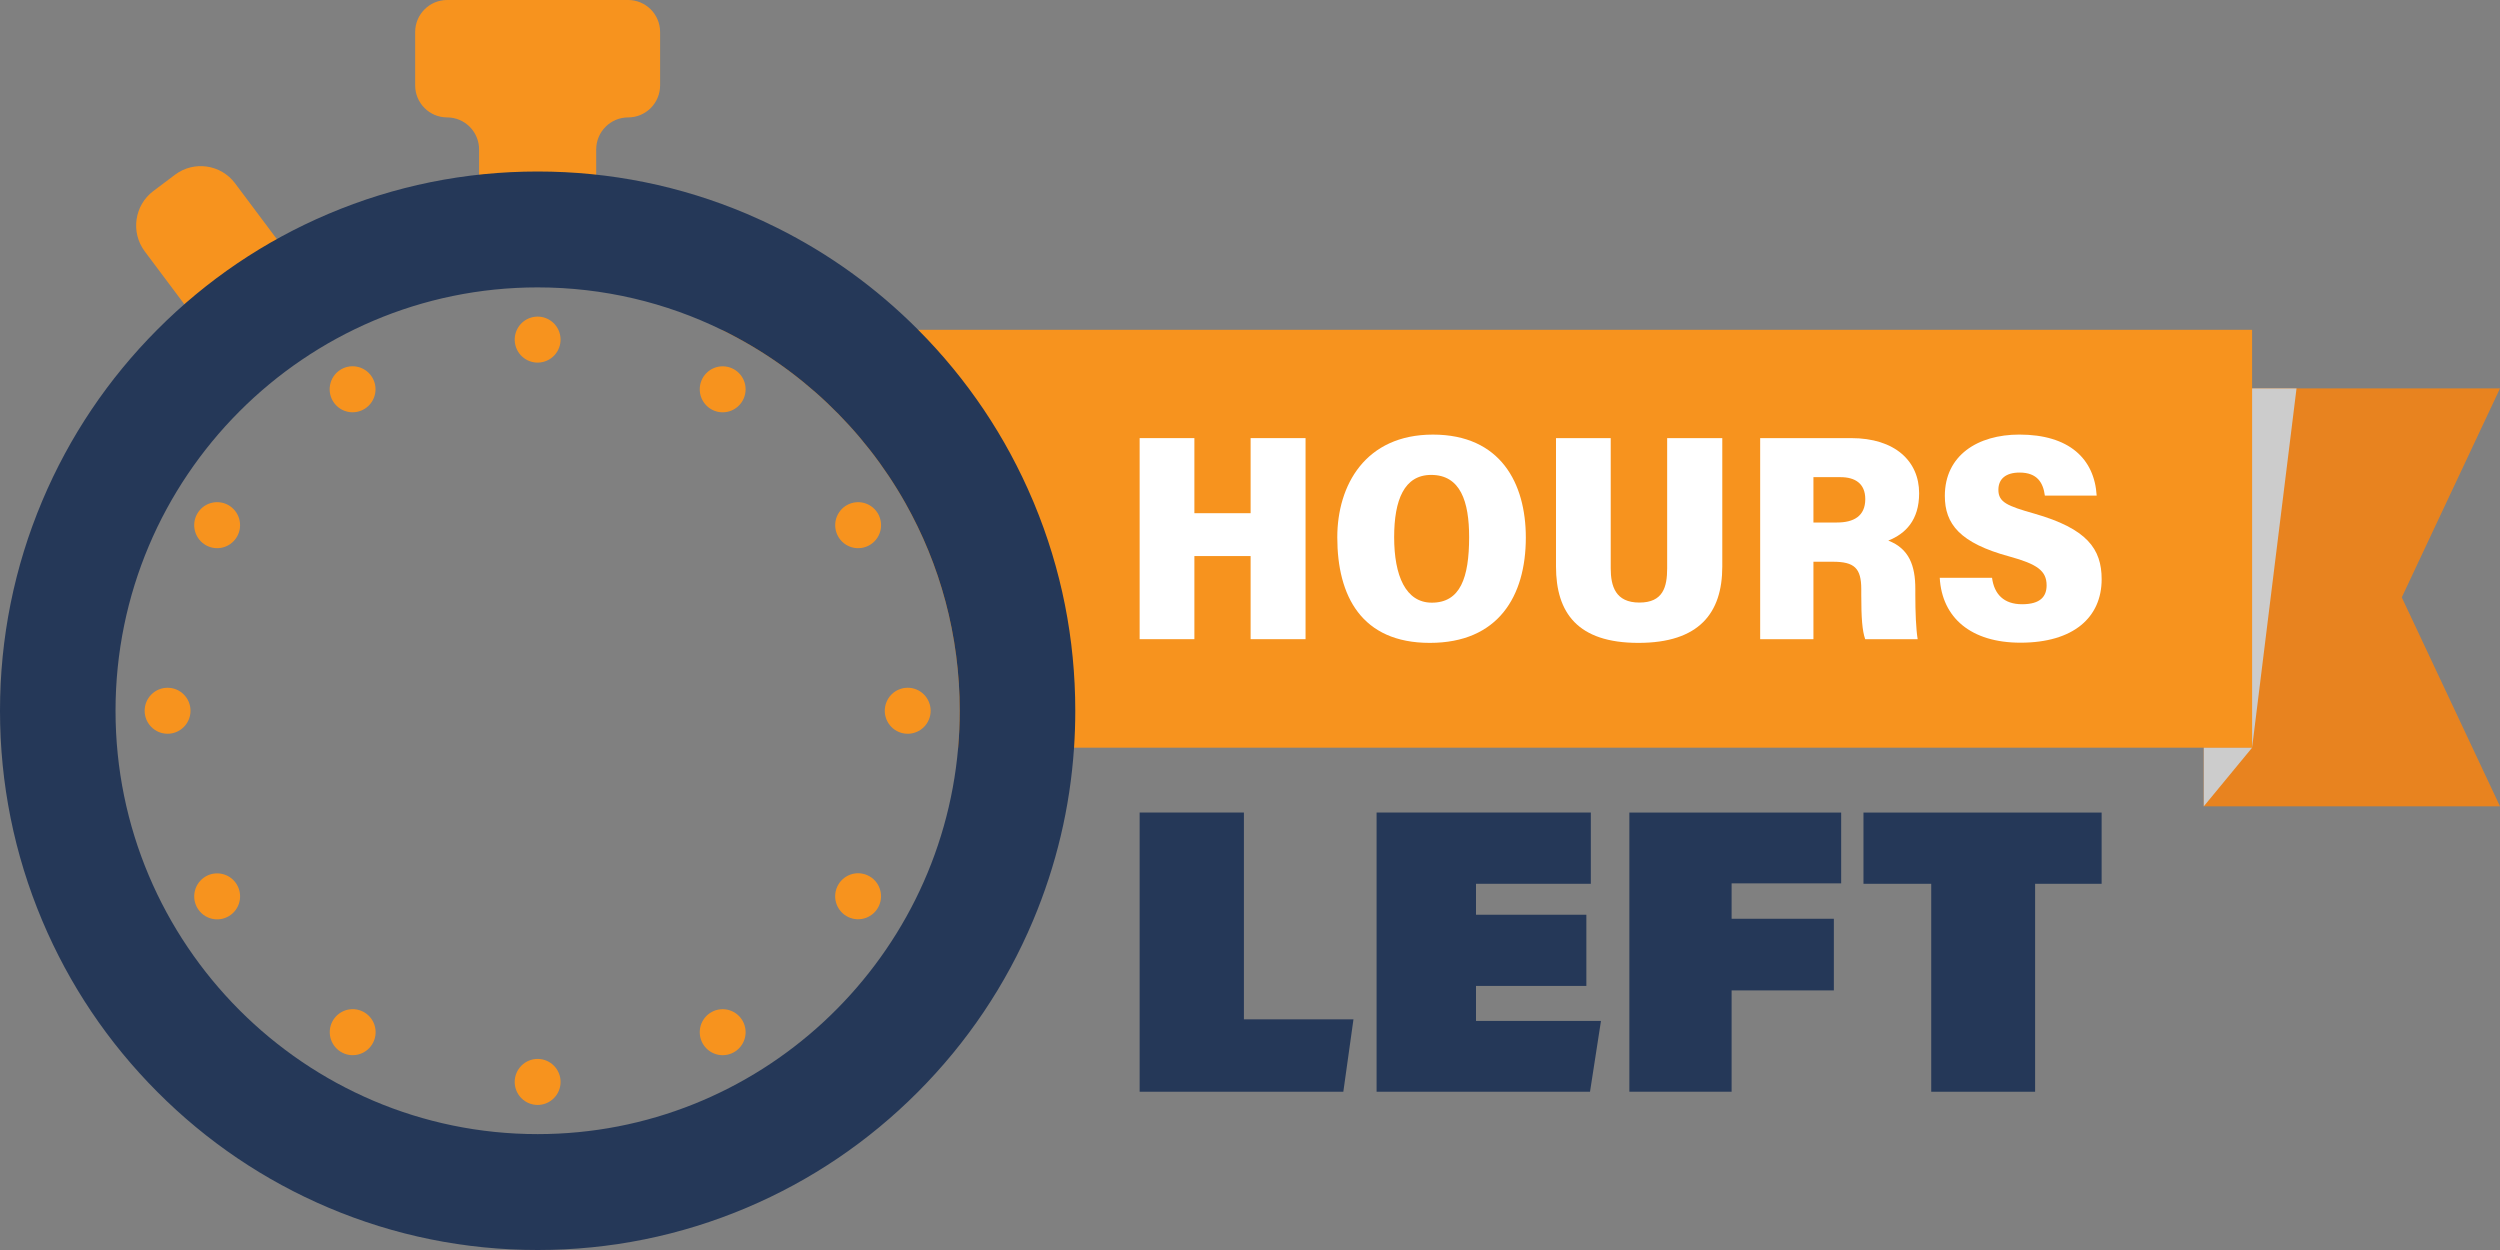 <svg width="118" height="59" viewBox="0 0 118 59" fill="none" xmlns="http://www.w3.org/2000/svg">
<rect x="0" y="0" width="118" height="59" fill="#808080" stroke="none"/>
<g id="Group">
<g id="Layer 1">
<g id="Group_2">
<path id="Vector" d="M118 18.333H104.018V38.059H118L113.364 28.196L118 18.333Z" fill="#E8831F"/>
<path id="Vector_2" d="M106.299 15.566V35.291H45.225C45.274 34.717 45.3 34.135 45.3 33.548C45.3 29.991 44.369 26.649 42.738 23.753C40.757 20.233 37.742 17.373 34.11 15.589C34.094 15.582 34.078 15.573 34.062 15.566H106.299H106.299Z" fill="#F7931E"/>
<g id="Vector_3" style="mix-blend-mode:multiply">
<path d="M106.299 35.292V18.333H108.396L106.299 35.292Z" fill="#CCCCCC"/>
</g>
<g id="Vector_4" style="mix-blend-mode:multiply">
<path d="M104.018 38.059V35.292H106.299L104.018 38.059Z" fill="#CCCCCC"/>
</g>
<g id="Group_3">
<path id="Vector_5" d="M53.791 20.679H56.375V24.223H59.029V20.679H61.622V30.169H59.029V26.246H56.375V30.169H53.791V20.679Z" fill="white"/>
<path id="Vector_6" d="M72.019 25.373C72.019 28.145 70.715 30.344 67.486 30.344C64.258 30.344 63.12 28.127 63.12 25.364C63.12 22.902 64.441 20.513 67.634 20.513C70.826 20.513 72.019 22.809 72.019 25.373V25.373ZM65.804 25.355C65.804 27.175 66.348 28.446 67.583 28.446C68.924 28.446 69.343 27.277 69.343 25.35C69.343 23.678 68.938 22.416 67.551 22.416C66.283 22.416 65.804 23.59 65.804 25.355Z" fill="white"/>
<path id="Vector_7" d="M76.026 20.679V26.823C76.026 27.669 76.252 28.441 77.377 28.441C78.501 28.441 78.69 27.702 78.69 26.823V20.679H81.292V26.741C81.292 28.94 80.196 30.344 77.331 30.344C74.466 30.344 73.443 28.926 73.443 26.736V20.679H76.026H76.026Z" fill="white"/>
<path id="Vector_8" d="M85.594 26.514V30.169H83.08V20.679H87.377C89.44 20.679 90.583 21.764 90.583 23.28C90.583 24.555 89.938 25.193 89.127 25.516C90.108 25.895 90.403 26.694 90.403 27.79V28.081C90.403 28.875 90.436 29.702 90.514 30.169H88.037C87.898 29.776 87.852 29.171 87.852 28.076V27.808C87.852 26.814 87.525 26.514 86.511 26.514H85.594V26.514ZM85.594 24.662H86.705C87.484 24.662 88.041 24.37 88.041 23.557C88.041 22.808 87.539 22.522 86.876 22.522H85.594V24.662Z" fill="white"/>
<path id="Vector_9" d="M94.024 27.272C94.126 28.044 94.577 28.52 95.444 28.52C96.31 28.52 96.6 28.15 96.6 27.628C96.6 26.935 96.144 26.625 94.854 26.269C92.505 25.632 91.796 24.735 91.796 23.405C91.796 21.497 93.343 20.512 95.315 20.512C97.655 20.512 98.856 21.645 98.963 23.391H96.517C96.439 22.795 96.167 22.305 95.324 22.305C94.674 22.305 94.324 22.605 94.324 23.118C94.324 23.71 94.748 23.881 96.015 24.241C98.507 24.953 99.198 25.904 99.198 27.341C99.198 29.134 97.876 30.335 95.366 30.335C93.04 30.335 91.662 29.166 91.556 27.272H94.025H94.024Z" fill="white"/>
</g>
<g id="Group_4">
<path id="Vector_10" d="M53.791 38.353H58.713V48.111H63.884L63.405 51.53H53.791V38.353H53.791Z" fill="#253858"/>
<path id="Vector_11" d="M74.876 46.535H69.667V48.187H75.566L75.049 51.529H64.975V38.353H75.087V41.715H69.667V43.174H74.876V46.536V46.535Z" fill="#253858"/>
<path id="Vector_12" d="M76.906 38.353H86.903V41.695H81.732V43.366H86.558V46.747H81.732V51.529H76.906V38.353V38.353Z" fill="#253858"/>
<path id="Vector_13" d="M91.154 41.715H87.956V38.353H99.197V41.715H96.057V51.53H91.154V41.715Z" fill="#253858"/>
</g>
<path id="Vector_14" d="M29.648 0H21.105C20.271 0 19.596 0.677 19.596 1.513V4.029C19.596 4.865 20.271 5.542 21.105 5.542C21.938 5.542 22.613 6.22 22.613 7.056V10.83H28.14V7.056C28.14 6.22 28.815 5.542 29.648 5.542C30.482 5.542 31.157 4.865 31.157 4.029V1.513C31.157 0.677 30.482 0 29.648 0H29.648Z" fill="#F7931E"/>
<path id="Vector_15" d="M14.623 13.365L10.36 16.577L6.832 11.865C6.16 10.967 6.341 9.693 7.236 9.018L8.258 8.249C9.153 7.575 10.424 7.756 11.096 8.654L14.623 13.365Z" fill="#F7931E"/>
<path id="Vector_16" d="M48.806 23.753C48.79 23.715 48.774 23.677 48.758 23.64C47.483 20.616 45.658 17.899 43.336 15.566C43.331 15.561 43.326 15.555 43.321 15.55C41.366 13.59 39.142 11.983 36.692 10.76C36.221 10.524 35.742 10.303 35.255 10.096C32.124 8.769 28.801 8.095 25.377 8.095C21.952 8.095 18.628 8.769 15.498 10.096C12.476 11.378 9.762 13.213 7.433 15.55C5.103 17.887 3.274 20.608 1.995 23.64C0.672 26.779 0 30.113 0 33.548C0 36.983 0.672 40.316 1.995 43.456C3.273 46.487 5.103 49.209 7.433 51.545C9.762 53.882 12.476 55.717 15.498 56.999C18.629 58.327 21.952 59 25.377 59C28.801 59 32.125 58.326 35.255 56.999C38.277 55.717 40.991 53.882 43.321 51.545C45.65 49.209 47.48 46.487 48.758 43.456C49.857 40.85 50.506 38.111 50.695 35.291C50.734 34.713 50.753 34.132 50.753 33.548C50.753 30.154 50.098 26.86 48.806 23.753ZM25.377 53.53C14.391 53.53 5.453 44.566 5.453 33.548C5.453 22.529 14.391 13.565 25.377 13.565C28.488 13.565 31.436 14.284 34.062 15.566C34.078 15.573 34.094 15.582 34.11 15.589C37.742 17.373 40.757 20.233 42.738 23.753C44.369 26.649 45.3 29.991 45.3 33.548C45.3 34.135 45.274 34.717 45.225 35.291C44.341 45.496 35.777 53.53 25.377 53.53Z" fill="#253858"/>
<path id="Vector_17" d="M25.625 17.086C26.207 16.948 26.567 16.364 26.43 15.78C26.292 15.196 25.709 14.835 25.128 14.973C24.546 15.11 24.185 15.695 24.323 16.279C24.46 16.863 25.043 17.224 25.625 17.086Z" fill="#F7931E"/>
<path id="Vector_18" d="M26.142 51.835C26.565 51.411 26.565 50.723 26.142 50.299C25.719 49.875 25.034 49.875 24.611 50.299C24.188 50.723 24.188 51.411 24.611 51.835C25.034 52.259 25.719 52.259 26.142 51.835Z" fill="#F7931E"/>
<path id="Vector_19" d="M17.707 18.571C17.815 17.981 17.426 17.415 16.838 17.306C16.25 17.197 15.686 17.587 15.578 18.177C15.469 18.767 15.858 19.333 16.446 19.442C17.034 19.55 17.598 19.161 17.707 18.571Z" fill="#F7931E"/>
<path id="Vector_20" d="M34.11 49.805C34.708 49.805 35.193 49.319 35.193 48.72C35.193 48.12 34.708 47.634 34.11 47.634C33.512 47.634 33.028 48.12 33.028 48.72C33.028 49.319 33.512 49.805 34.11 49.805Z" fill="#F7931E"/>
<path id="Vector_21" d="M10.449 25.855C11.036 25.745 11.423 25.178 11.313 24.588C11.203 23.999 10.638 23.61 10.05 23.721C9.462 23.831 9.075 24.399 9.185 24.988C9.295 25.577 9.861 25.966 10.449 25.855Z" fill="#F7931E"/>
<path id="Vector_22" d="M41.485 42.758C41.736 42.214 41.499 41.569 40.956 41.318C40.413 41.066 39.77 41.304 39.519 41.849C39.269 42.393 39.506 43.038 40.049 43.289C40.592 43.541 41.235 43.303 41.485 42.758Z" fill="#F7931E"/>
<path id="Vector_23" d="M7.91 34.633C8.507 34.633 8.992 34.147 8.992 33.548C8.992 32.948 8.507 32.462 7.91 32.462C7.312 32.462 6.827 32.948 6.827 33.548C6.827 34.147 7.312 34.633 7.91 34.633Z" fill="#F7931E"/>
<path id="Vector_24" d="M43.844 33.963C44.073 33.409 43.81 32.774 43.258 32.544C42.706 32.315 42.072 32.578 41.844 33.132C41.615 33.686 41.877 34.321 42.429 34.551C42.982 34.78 43.615 34.517 43.844 33.963Z" fill="#F7931E"/>
<path id="Vector_25" d="M11.321 42.462C11.406 41.868 10.995 41.318 10.403 41.234C9.811 41.149 9.263 41.561 9.178 42.155C9.093 42.749 9.505 43.299 10.097 43.383C10.688 43.468 11.237 43.056 11.321 42.462Z" fill="#F7931E"/>
<path id="Vector_26" d="M41.416 25.374C41.738 24.869 41.591 24.197 41.088 23.874C40.584 23.551 39.914 23.698 39.592 24.203C39.27 24.708 39.417 25.38 39.92 25.703C40.424 26.026 41.093 25.879 41.416 25.374Z" fill="#F7931E"/>
<path id="Vector_27" d="M16.675 49.804C17.273 49.788 17.745 49.289 17.729 48.689C17.713 48.09 17.216 47.617 16.618 47.633C16.02 47.649 15.549 48.148 15.565 48.747C15.581 49.346 16.078 49.819 16.675 49.804Z" fill="#F7931E"/>
<path id="Vector_28" d="M34.11 19.461C34.708 19.461 35.193 18.975 35.193 18.375C35.193 17.776 34.708 17.29 34.11 17.29C33.512 17.29 33.028 17.776 33.028 18.375C33.028 18.975 33.512 19.461 34.11 19.461Z" fill="#F7931E"/>
</g>
</g>
</g>
</svg>
